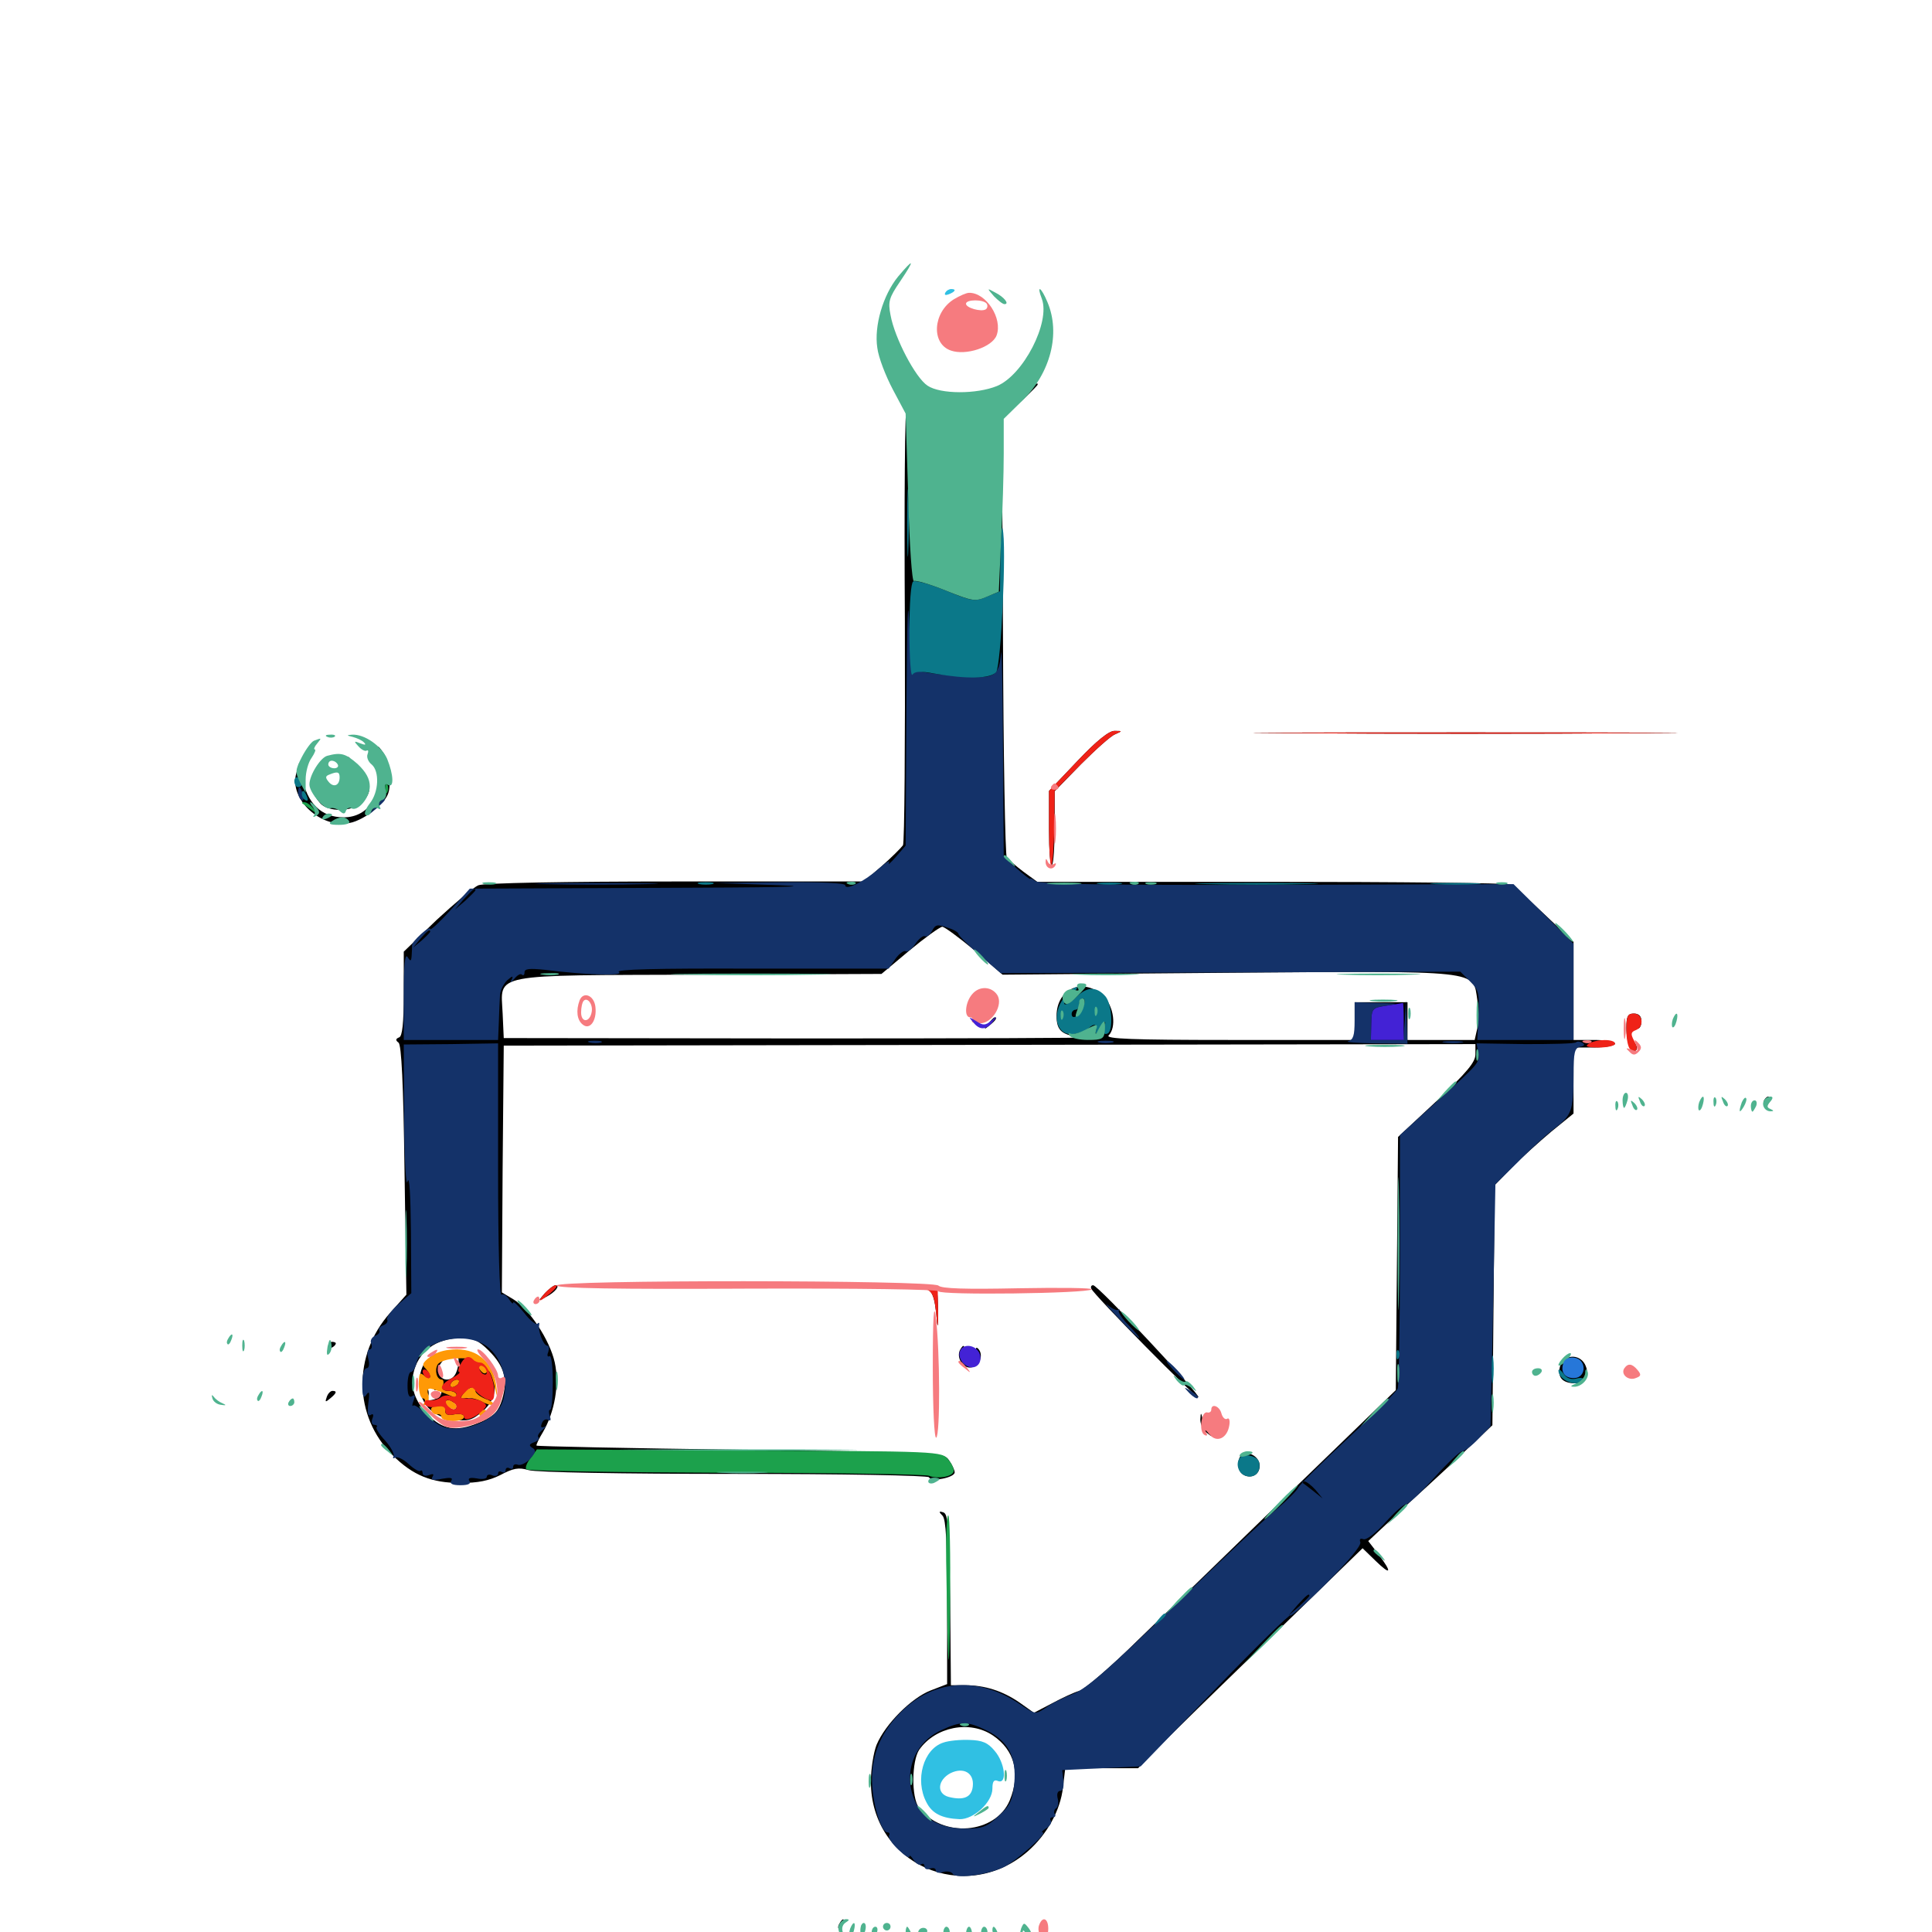 <svg xmlns="http://www.w3.org/2000/svg" viewBox="0 -1000 1000 1000">
	<path fill="#000000" d="M543.359 -825.977C543.359 -822.852 543.75 -821.68 544.336 -823.633C544.727 -825.391 544.727 -828.125 544.336 -829.492C543.75 -830.664 543.359 -829.297 543.359 -825.977ZM529.102 -794.336L522.461 -786.914L529.883 -793.555C533.789 -797.266 537.109 -800.586 537.109 -800.977C537.109 -802.539 535.547 -800.977 529.102 -794.336ZM468.359 -678.125C468.555 -616.016 468.164 -563.867 467.383 -562.5C466.406 -561.133 461.523 -556.25 456.445 -551.758L447.07 -543.75H349.609C292.578 -543.75 250.391 -542.969 247.656 -541.797C245.117 -540.82 235.547 -532.617 225.977 -523.828L208.984 -507.422V-485.742C208.984 -470.117 208.203 -463.672 206.641 -463.086C204.688 -462.305 204.688 -461.523 206.25 -460.352C207.812 -459.375 208.789 -438.867 209.375 -394.336L210.352 -329.883L201.953 -320.508C182.422 -298.633 183.008 -266.992 203.125 -246.875C213.672 -236.328 223.438 -232.422 238.281 -232.422C247.461 -232.422 253.125 -233.594 258.984 -236.523C265.625 -240.039 268.359 -240.625 273.633 -239.062C277.539 -237.891 322.07 -237.109 380.273 -237.109C435.547 -237.109 480.469 -236.328 480.859 -235.352C481.836 -232.812 494.141 -235.156 494.141 -237.891C494.141 -239.062 492.773 -241.992 491.211 -244.141C488.477 -248.242 486.719 -248.242 383.398 -249.609C325.586 -250.391 278.125 -251.367 277.734 -251.758C277.344 -251.953 278.906 -255.273 281.055 -258.789C287.109 -269.141 289.648 -283.594 287.109 -294.922C284.57 -306.445 273.828 -322.656 265.625 -327.539L259.766 -331.055L260.156 -394.922L260.742 -458.789L512.305 -459.18L763.672 -459.57V-454.297C763.672 -450.195 759.375 -445.117 743.75 -430.273L723.633 -411.523L723.047 -345.898L722.461 -280.469L668.359 -228.125C638.672 -199.219 602.93 -164.648 588.867 -150.977C575 -137.305 561.328 -125.586 558.594 -124.805C555.859 -124.023 549.609 -121.094 544.531 -118.359L535.156 -113.477L527.734 -118.75C518.945 -124.805 509.766 -127.734 499.609 -127.734H492.188L491.797 -172.07C491.211 -209.375 490.82 -216.406 488.281 -217.188C485.938 -217.969 485.742 -217.578 487.891 -215.43C489.648 -213.477 490.234 -201.758 490.234 -170.508V-128.32L481.641 -125C471.68 -121.094 458.203 -107.617 453.711 -96.875C452.148 -92.969 450.781 -84.375 450.781 -77.93C450.586 -35.156 499.609 -13.477 532.031 -41.797C541.992 -50.586 548.828 -62.891 550.195 -74.805L551.367 -84.766H570.117H589.062L598.633 -94.727C604.102 -100.195 630.273 -125.781 656.836 -151.562L705.273 -198.633L711.914 -192.188C720.117 -184.18 720.703 -185.938 713.477 -195.508L708.203 -202.344L729.492 -222.266C741.406 -233.008 755.859 -246.484 761.719 -252.148L772.461 -262.305L773.047 -324.414L773.633 -386.523L782.617 -395.703C787.5 -400.781 796.68 -408.984 802.93 -414.258L814.453 -423.633V-440.82V-457.812H825.195C831.055 -457.812 835.938 -458.789 835.938 -459.766C835.938 -460.938 831.055 -461.719 825.195 -461.719H814.453V-487.109V-512.5L799.609 -526.562C791.406 -534.375 783.398 -541.406 781.641 -542.188C779.688 -542.969 724.023 -543.555 657.617 -543.555H536.914L529.688 -548.828C525.781 -551.758 521.875 -555.273 521.094 -556.25C520.312 -557.422 519.336 -609.375 519.141 -671.68C518.945 -733.984 518.555 -778.906 518.164 -771.68C517.773 -764.258 516.602 -758.984 515.625 -759.57C514.648 -760.156 511.914 -759.766 509.766 -758.594C507.031 -757.031 505.859 -757.031 505.859 -758.594C505.859 -759.766 505.273 -760.352 504.492 -759.961C503.516 -759.375 499.805 -760.547 496.094 -762.695C492.383 -764.648 487.695 -766.797 485.938 -767.578C483.984 -768.164 482.422 -769.727 482.422 -770.898C482.422 -772.07 481.836 -772.461 481.25 -771.68C478.906 -769.336 470.703 -778.906 470.703 -784.18C470.703 -787.109 470.117 -790.039 469.336 -790.43C468.359 -791.016 467.969 -740.43 468.359 -678.125ZM504.492 -508.008L518.945 -495.508L634.961 -496.484C767.773 -497.461 762.305 -498.047 764.648 -482.422C765.43 -477.734 765.43 -471.094 764.648 -467.773L763.281 -461.719H745.898H728.516V-471.484V-481.25H714.844H701.172V-471.484V-461.719H636.328C585.938 -461.719 572.07 -462.305 573.828 -464.062C577.93 -468.164 576.562 -479.102 571.289 -484.18C561.133 -494.531 546.875 -488.477 546.875 -474.219C546.875 -466.406 549.609 -464.062 560.547 -463.086C565.43 -462.695 500 -462.5 415.039 -462.5L260.742 -462.695L260.156 -475.586C259.18 -496.484 252.734 -495.117 363.086 -495.508L456.25 -495.898L470.703 -508.008C478.711 -514.648 486.328 -520.117 487.695 -520.312C488.867 -520.312 496.484 -514.648 504.492 -508.008ZM252.93 -300.977C261.133 -292.773 262.891 -285.938 259.961 -275.781C258.008 -269.531 256.055 -267.383 249.414 -264.258C237.5 -258.984 230.469 -259.57 223.047 -266.211C215.43 -273.438 212.5 -280.469 213.867 -288.672C216.211 -300.391 225.586 -307.422 239.062 -307.422C244.922 -307.422 247.852 -306.055 252.93 -300.977ZM513.867 -101.758C525.195 -94.141 528.32 -82.031 522.656 -68.164C515.234 -50.586 487.695 -48.438 475.586 -64.453C471.68 -69.727 471.875 -88.477 475.781 -94.336C484.18 -106.25 501.953 -109.766 513.867 -101.758ZM511.523 -470.117C508.984 -466.992 509.18 -466.797 512.305 -469.336C515.43 -471.875 516.406 -473.438 514.844 -473.438C514.453 -473.438 512.891 -471.875 511.523 -470.117ZM224.023 -298.438C220.703 -296.484 218.555 -293.555 217.578 -289.062C215.234 -275.977 221.875 -266.797 234.766 -265.234C242.188 -264.258 244.336 -264.844 249.609 -269.336C267.383 -284.375 245.312 -309.57 224.023 -298.438ZM237.305 -294.531C236.719 -288.867 234.57 -285.938 231.25 -285.938C227.344 -285.938 225.586 -291.211 228.32 -294.531C229.492 -295.898 230.078 -297.461 229.688 -297.852C229.297 -298.242 230.859 -298.633 233.398 -298.633C236.719 -298.633 237.695 -297.656 237.305 -294.531ZM225.195 -282.617C224.414 -280.469 224.609 -279.883 226.172 -280.859C227.539 -281.641 228.516 -281.055 228.516 -279.492C228.516 -277.93 226.758 -276.172 224.414 -275.586C221.289 -274.805 220.703 -275.195 221.68 -277.539C222.266 -279.297 221.68 -281.445 220.312 -282.422C218.359 -283.594 218.359 -284.375 220.703 -285.742C224.414 -288.281 226.758 -286.523 225.195 -282.617ZM245.312 -276.562C241.016 -275.586 239.453 -277.148 241.211 -280.078C242.188 -281.641 243.359 -281.445 245.508 -279.688C248.438 -277.344 248.242 -277.148 245.312 -276.562ZM236.328 -272.266C236.328 -271.289 235.547 -270.312 234.57 -270.312C233.398 -270.312 232.031 -271.289 231.445 -272.266C230.859 -273.438 231.641 -274.219 233.203 -274.219C234.961 -274.219 236.328 -273.438 236.328 -272.266ZM557.812 -606.25L542.969 -590.625V-570.703C542.969 -559.766 543.555 -551.562 544.531 -552.344C545.312 -553.125 545.898 -562.109 545.898 -572.266V-590.43L559.57 -604.492C567.188 -612.109 575 -619.141 577.148 -619.922C581.055 -621.68 581.055 -621.68 576.953 -621.68C574.219 -621.875 567.578 -616.602 557.812 -606.25ZM669.336 -620.508C620.703 -620.703 661.133 -620.898 758.789 -620.898C856.641 -620.898 896.289 -620.703 847.07 -620.508C797.852 -620.117 717.773 -620.117 669.336 -620.508ZM196.289 -606.836C199.023 -589.648 191.211 -576.953 177.93 -576.953C166.211 -576.953 158.789 -584.18 156.25 -598.438L154.883 -605.273L153.32 -599.609C149.609 -586.328 166.016 -571.094 180.859 -574.023C184.766 -574.609 191.016 -578.125 194.727 -581.641C200.977 -587.305 201.758 -589.062 201.758 -597.07C201.562 -602.148 200.195 -608.008 198.242 -610.547C195.117 -615.039 194.922 -614.844 196.289 -606.836ZM165.43 -604.688C163.477 -602.734 162.109 -599.805 162.109 -598.242C162.109 -596.484 163.086 -596.875 164.453 -599.414C165.625 -601.562 167.969 -604.492 169.531 -605.859C171.289 -607.031 171.68 -608.203 170.508 -608.203C169.531 -608.203 167.188 -606.641 165.43 -604.688ZM176.758 -606.25C176.172 -605.273 176.367 -604.297 177.539 -604.297C178.516 -604.297 180.078 -605.273 180.664 -606.25C181.25 -607.422 181.055 -608.203 179.883 -608.203C178.906 -608.203 177.344 -607.422 176.758 -606.25ZM184.57 -602.93C185.352 -601.367 184.375 -600.391 182.031 -600.391C178.32 -600.391 172.852 -591.797 174.805 -588.672C176.172 -586.328 170.898 -584.961 167.773 -586.914C165.625 -588.281 165.82 -588.672 168.75 -588.672C171.68 -588.672 171.875 -589.062 169.922 -591.602C167.773 -594.141 166.992 -594.141 165.82 -592.188C164.453 -590.234 164.062 -590.234 164.062 -592.188C164.062 -593.359 163.281 -594.531 162.109 -594.531C159.766 -594.531 161.719 -588.867 165.625 -584.375C169.727 -579.492 182.422 -579.688 187.5 -584.766C192.578 -589.844 192.383 -594.922 187.305 -600.586C185.156 -603.125 183.789 -604.102 184.57 -602.93ZM184.375 -592.969C184.766 -592.188 184.57 -590.234 183.398 -588.672C182.031 -586.328 181.641 -586.523 181.641 -589.648C181.641 -592.969 181.25 -592.969 179.688 -590.625C178.711 -589.062 177.734 -588.672 177.734 -589.844C177.734 -593.945 182.422 -596.094 184.375 -592.969ZM841.797 -468.164C841.797 -460.156 844.531 -454.102 846.875 -456.445C847.656 -457.227 847.266 -458.984 846.094 -460.156C843.164 -463.086 843.164 -470.898 846.094 -472.656C847.656 -473.633 847.852 -473.047 847.07 -470.898C846.484 -468.945 846.68 -467.578 847.656 -467.578C848.828 -467.578 849.609 -469.336 849.609 -471.484C849.609 -474.023 848.242 -475.391 845.703 -475.391C842.578 -475.391 841.797 -474.023 841.797 -468.164ZM913.086 -430.469C912.5 -429.492 912.891 -428.516 913.867 -428.516C915.039 -428.516 916.016 -429.492 916.016 -430.469C916.016 -431.641 915.625 -432.422 915.234 -432.422C914.648 -432.422 913.672 -431.641 913.086 -430.469ZM282.031 -330.664C278.32 -326.367 278.32 -326.367 282.617 -328.711C287.305 -331.055 290.234 -334.766 287.5 -334.766C286.523 -334.766 284.18 -332.812 282.031 -330.664ZM477.93 -333.398C482.617 -332.422 483.789 -329.492 484.961 -316.211C485.352 -311.914 485.742 -314.062 485.547 -321.094C485.352 -333.789 485.352 -333.789 479.492 -334.18C475.586 -334.375 475 -334.18 477.93 -333.398ZM564.844 -333.008C566.016 -329.883 619.336 -275.781 620.312 -276.758C621.484 -277.93 568.359 -334.766 565.82 -334.766C564.844 -334.766 564.453 -333.984 564.844 -333.008ZM169.922 -303.32C169.922 -304.492 170.898 -305.469 171.875 -305.469C173.047 -305.469 173.828 -305.078 173.828 -304.688C173.828 -304.102 173.047 -303.125 171.875 -302.539C170.898 -301.953 169.922 -302.344 169.922 -303.32ZM497.07 -301.562C494.727 -297.656 498.242 -291.602 502.539 -292.188C507.031 -292.773 509.375 -298.828 506.25 -301.953C505.078 -303.125 504.688 -301.953 505.469 -298.633C506.25 -294.336 505.664 -293.555 502.734 -294.141C500.391 -294.531 499.023 -296.484 499.219 -299.219C499.414 -303.906 498.828 -304.492 497.07 -301.562ZM807.422 -292.578C806.055 -286.914 808.789 -283.984 815.625 -283.984C820.703 -283.984 823.047 -288.672 820.312 -293.945C817.188 -299.609 808.984 -298.828 807.422 -292.578ZM169.141 -276.953C168.164 -274.219 168.359 -274.023 170.898 -276.172C174.219 -278.906 174.609 -280.078 172.07 -280.078C171.094 -280.078 169.727 -278.711 169.141 -276.953ZM621.289 -265.234C621.289 -262.891 622.656 -259.766 624.609 -258.398C627.539 -256.055 627.734 -256.055 625.781 -258.594C624.414 -260.156 623.047 -263.281 622.461 -265.43C621.68 -269.141 621.484 -269.141 621.289 -265.234ZM642.773 -247.07C641.406 -246.094 640.625 -243.359 641.016 -240.82C641.797 -234.375 651.172 -233.984 651.953 -240.43C652.734 -245.312 646.68 -249.414 642.773 -247.07ZM434.57 -4.492C433.789 -3.32 433.594 -2.148 434.18 -1.562C434.57 -0.977 435.547 -1.953 436.133 -3.711C437.5 -7.031 436.328 -7.617 434.57 -4.492ZM445.703 -0.781C445.703 1.953 446.094 2.93 446.68 1.562C447.07 0.391 447.07 -1.953 446.68 -3.32C446.094 -4.492 445.703 -3.516 445.703 -0.781Z"/>
	<path fill="#ff9906" d="M222.656 -297.656C218.75 -294.727 218.164 -293.555 220.312 -291.602C223.633 -288.086 223.242 -284.961 219.727 -287.891C217.188 -290.039 216.797 -289.258 216.797 -283.203C216.797 -279.297 217.773 -276.172 218.945 -276.172C219.922 -276.172 220.312 -275.195 219.531 -273.828C218.75 -272.461 218.945 -272.266 220.508 -273.047C221.68 -273.828 222.266 -276.172 221.68 -278.125C220.898 -280.469 221.484 -281.445 223.047 -281.25C225.586 -280.664 232.227 -278.125 234.961 -276.758C235.742 -276.367 236.328 -276.953 236.328 -277.93C236.328 -279.102 234.57 -280.078 232.227 -280.078C229.297 -280.078 228.516 -281.055 229.297 -283.008C229.883 -284.57 229.492 -285.938 228.711 -285.938C225.977 -285.938 224.805 -290.82 226.562 -293.75C227.539 -295.312 231.836 -296.68 236.328 -296.875C242.969 -297.266 244.922 -296.484 247.461 -292.383C249.609 -289.062 250.977 -288.281 252.148 -290.039C252.93 -291.602 254.297 -289.062 255.664 -283.789C257.617 -275.195 257.812 -275.195 256.836 -282.812C255.469 -294.336 247.656 -301.562 236.523 -301.562C230.664 -301.562 225.781 -300.195 222.656 -297.656ZM233.398 -283.984C232.812 -283.008 233.008 -282.031 234.18 -282.031C235.156 -282.031 236.719 -283.008 237.305 -283.984C237.891 -285.156 237.695 -285.938 236.523 -285.938C235.547 -285.938 233.984 -285.156 233.398 -283.984ZM240.039 -278.906C237.891 -276.172 238.086 -275.781 241.211 -276.367C243.359 -276.758 247.266 -275.781 249.609 -274.414C252.148 -273.047 254.688 -272.461 255.273 -273.047C255.859 -273.633 254.102 -275 251.172 -275.977C248.438 -277.148 246.094 -278.906 246.094 -280.078C246.094 -283.008 242.969 -282.422 240.039 -278.906ZM230.469 -274.219C230.469 -273.047 228.711 -272.266 226.367 -272.266C224.023 -272.266 222.656 -271.289 223.242 -269.922C223.633 -268.555 225.195 -267.578 226.367 -267.969C227.539 -268.164 228.516 -267.578 228.516 -266.406C228.516 -265.43 231.25 -264.453 234.375 -264.453C237.695 -264.453 240.234 -265.43 240.234 -266.602C240.234 -267.969 238.281 -268.359 235.352 -267.969C232.031 -267.188 230.469 -267.773 230.469 -269.531C230.469 -271.094 231.641 -271.68 233.398 -271.094C234.961 -270.312 236.328 -270.703 236.328 -271.875C236.328 -272.852 234.961 -274.219 233.398 -275C231.836 -275.586 230.469 -275.195 230.469 -274.219ZM248.047 -268.164C248.047 -269.336 249.023 -270.312 250 -270.312C251.172 -270.312 251.953 -269.922 251.953 -269.531C251.953 -268.945 251.172 -267.969 250 -267.383C249.023 -266.797 248.047 -267.188 248.047 -268.164Z"/>
	<path fill="#ef2218" d="M557.812 -606.25L542.969 -590.625V-570.703C542.969 -559.766 543.555 -551.562 544.141 -552.148C544.922 -552.93 545.508 -561.719 545.703 -572.07L545.898 -590.625L559.57 -604.492C567.188 -612.109 575 -619.141 577.148 -619.922C581.055 -621.68 581.055 -621.68 576.953 -621.68C574.219 -621.875 567.578 -616.602 557.812 -606.25ZM669.336 -620.508C620.703 -620.703 661.133 -620.898 758.789 -620.898C856.641 -620.898 896.289 -620.703 847.07 -620.508C797.852 -620.117 717.773 -620.117 669.336 -620.508ZM841.797 -466.797C841.797 -461.914 842.773 -457.422 843.945 -456.836C847.266 -454.688 848.242 -457.031 845.703 -461.523C843.945 -464.844 844.141 -465.82 846.68 -466.797C851.172 -468.555 850.391 -475.391 845.703 -475.391C842.383 -475.391 841.797 -474.023 841.797 -466.797ZM822.266 -459.766C820.117 -458.398 821.484 -457.812 827.734 -457.812C832.227 -457.812 835.938 -458.789 835.938 -459.766C835.938 -462.305 826.172 -462.305 822.266 -459.766ZM282.227 -330.859C280.273 -328.711 279.102 -326.953 279.688 -326.953C280.273 -326.953 282.617 -328.711 285.156 -330.859C287.695 -333.008 288.867 -334.766 287.695 -334.766C286.719 -334.766 284.18 -333.008 282.227 -330.859ZM475.977 -333.398C482.812 -332.422 483.594 -330.859 484.961 -316.211C485.352 -311.914 485.742 -314.062 485.547 -321.094L485.352 -333.789L477.539 -333.984C471.289 -334.18 470.898 -334.18 475.977 -333.398ZM238.281 -293.75C237.109 -291.602 236.914 -289.844 237.695 -289.844C238.477 -289.648 236.914 -288.281 233.984 -286.719C227.539 -283.398 226.953 -280.078 232.422 -280.078C234.57 -280.078 236.328 -279.297 236.328 -278.125C236.328 -277.148 234.961 -276.758 233.398 -277.344C231.836 -278.125 229.297 -277.734 227.93 -276.562C226.758 -275.586 224.023 -275 222.266 -275.195C220.312 -275.586 219.336 -274.805 219.922 -273.242C220.508 -271.875 222.852 -271.289 225.781 -271.875C229.102 -272.461 230.469 -271.875 230.469 -269.922C230.469 -267.773 231.836 -267.188 235.352 -267.969C238.086 -268.359 240.234 -267.969 240.234 -266.602C240.234 -264.062 245.898 -266.016 249.805 -269.922C252.148 -272.266 252.148 -272.852 249.805 -274.414C248.242 -275.391 244.922 -276.172 242.188 -276.172C237.695 -276.172 237.695 -276.367 240.82 -279.492C243.75 -282.422 244.336 -282.617 246.484 -279.688C247.852 -278.125 250.586 -276.172 252.539 -275.586C255.078 -274.609 255.859 -275.391 255.859 -279.688C255.859 -286.133 251.758 -294.727 248.633 -294.727C247.461 -294.727 245.703 -295.312 244.922 -296.289C242.578 -298.633 240.43 -297.852 238.281 -293.75ZM251.953 -289.648C251.953 -288.477 251.172 -288.281 250 -288.867C249.023 -289.453 248.047 -291.016 248.047 -291.992C248.047 -293.164 249.023 -293.359 250 -292.773C251.172 -292.188 251.953 -290.625 251.953 -289.648ZM237.305 -283.984C236.719 -283.008 235.156 -282.031 234.18 -282.031C233.008 -282.031 232.812 -283.008 233.398 -283.984C233.984 -285.156 235.547 -285.938 236.523 -285.938C237.695 -285.938 237.891 -285.156 237.305 -283.984ZM236.328 -271.875C236.328 -269.336 231.836 -270.898 230.859 -273.828C230.469 -275.195 231.25 -275.781 233.203 -275C234.961 -274.414 236.328 -272.852 236.328 -271.875ZM218.75 -290.039C218.75 -289.062 219.727 -287.5 220.703 -286.914C221.875 -286.328 222.656 -286.523 222.656 -287.695C222.656 -288.672 221.875 -290.234 220.703 -290.82C219.727 -291.406 218.75 -291.211 218.75 -290.039Z"/>
	<path fill="#1ca14c" d="M199.414 -591.406C199.414 -589.258 200 -588.672 200.586 -590.234C201.172 -591.602 200.977 -593.359 200.391 -593.945C199.805 -594.727 199.219 -593.555 199.414 -591.406ZM156.445 -584.18C156.836 -583.984 158.984 -582.422 161.133 -580.859C164.844 -578.125 164.844 -578.125 162.305 -581.445C160.938 -583.203 158.789 -584.766 157.617 -584.766C156.445 -584.766 156.055 -584.57 156.445 -584.18ZM274.609 -245.312C272.656 -242.773 271.68 -240.234 272.461 -239.453C273.242 -238.672 319.531 -237.891 375.586 -237.695C431.641 -237.695 479.102 -236.914 480.859 -236.133C485.156 -234.375 492.773 -235.547 493.555 -238.281C493.945 -239.453 492.773 -242.383 490.82 -244.531C487.305 -248.828 486.914 -248.828 382.617 -249.219L277.93 -249.805ZM489.844 -185.938C490.625 -131.445 491.406 -126.172 491.797 -171.289C491.992 -195.703 491.602 -215.625 490.82 -215.625C489.844 -215.625 489.453 -202.148 489.844 -185.938Z"/>
	<path fill="#143269" d="M469.141 -632.617L468.75 -562.305L463.672 -556.445C460.938 -553.32 459.375 -551.953 460.156 -553.516C460.938 -555.078 458.594 -553.711 454.883 -550.391C447.461 -543.75 437.5 -538.867 437.5 -541.797C437.5 -542.969 424.805 -543.555 403.906 -543.359L370.117 -542.969L403.32 -541.797C424.219 -541.016 400.586 -540.625 339.844 -540.43L243.164 -540.039L233.008 -528.711C227.344 -522.461 222.656 -518.164 222.656 -519.141C222.656 -520.117 220.508 -518.945 217.773 -516.406C215.234 -514.062 213.086 -511.523 213.281 -510.742C213.281 -510.156 213.281 -507.812 213.086 -505.664C212.891 -502.344 212.5 -502.148 210.938 -504.688C209.57 -506.641 208.984 -500.195 208.984 -484.766V-461.719H233.398H257.812L258.203 -471.094C258.398 -476.172 258.594 -482.227 258.789 -484.766C258.789 -487.109 260.547 -490.625 262.5 -492.578C265.234 -494.922 265.82 -495.117 264.844 -492.969C263.867 -491.211 264.453 -491.211 266.211 -493.359C267.773 -495.312 269.531 -496.289 270.117 -495.508C270.898 -494.922 271.484 -495.312 271.484 -496.68C271.484 -498.633 274.023 -498.828 281.836 -498.047C303.32 -495.312 323.438 -494.727 320.312 -496.875C318.359 -498.242 339.062 -498.828 388.672 -498.633H459.961L463.477 -503.711C465.43 -506.445 467.969 -508.203 468.75 -507.617C469.727 -507.031 472.07 -508.789 473.828 -511.523C475.586 -514.062 477.734 -515.82 478.711 -515.43C479.492 -514.844 481.25 -516.016 482.422 -518.164C484.18 -521.484 485.156 -521.68 490.234 -519.922C493.555 -518.945 496.094 -517.383 496.094 -516.602C496.094 -515.82 500.977 -510.938 507.031 -505.664L517.969 -496.289L636.914 -496.68L755.859 -497.07L760.938 -491.992C765.43 -487.5 765.82 -485.742 765.234 -474.414L764.648 -461.719H789.648H814.453V-486.719V-511.523L799.023 -526.953L783.398 -542.383L661.133 -541.992C571.484 -541.797 537.891 -542.383 535.938 -543.945C534.375 -545.117 533.203 -545.703 533.203 -545.117C533.203 -544.727 530.078 -547.07 526.367 -550.391L519.531 -556.641L519.141 -613.281C518.945 -644.336 518.555 -666.211 518.164 -661.914C516.797 -649.609 515.234 -648.633 497.07 -650C488.477 -650.586 479.492 -651.758 477.148 -652.344C474.023 -653.125 472.461 -652.734 472.266 -650.977C472.07 -649.414 471.289 -660.547 470.703 -675.586C469.922 -694.727 469.531 -682.031 469.141 -632.617ZM246.094 -539.258C246.094 -538.867 243.75 -536.523 240.82 -533.789L235.352 -529.102L240.039 -534.57C244.531 -539.453 246.094 -540.82 246.094 -539.258ZM222.656 -517.773C222.656 -517.383 220.703 -515.43 218.359 -513.281L213.867 -509.57L217.578 -514.062C221.094 -518.164 222.656 -519.336 222.656 -517.773ZM307.227 -497.461C308.398 -498.047 307.422 -498.438 304.688 -498.438C301.953 -498.438 300.977 -498.047 302.344 -497.461C303.516 -497.07 305.859 -497.07 307.227 -497.461ZM154.297 -589.844C154.297 -588.281 155.078 -586.523 156.055 -585.938C157.031 -585.156 157.422 -586.523 156.836 -588.672C155.664 -593.164 154.297 -593.75 154.297 -589.844ZM194.141 -582.422L190.43 -577.93L194.922 -581.641C199.023 -585.156 200.195 -586.719 198.633 -586.719C198.242 -586.719 196.289 -584.766 194.141 -582.422ZM282.812 -542.383C268.555 -542.578 280.078 -542.969 308.594 -542.969C337.109 -542.969 348.633 -542.578 334.57 -542.383C320.312 -541.992 296.875 -541.992 282.812 -542.383ZM701.172 -471.68C701.172 -464.062 700.391 -461.719 697.852 -461.133C695.898 -460.547 701.953 -460.156 711.523 -459.961L728.516 -459.766L728.125 -471.094L727.734 -482.227L727.148 -472.07L726.367 -461.719H717.969H709.57L709.766 -470.117C709.961 -478.125 710.156 -478.32 717.773 -479.492C724.609 -480.469 724.023 -480.664 713.477 -480.859L701.172 -481.25ZM305.273 -460.352C303.32 -460.938 304.492 -461.328 307.617 -461.328C310.938 -461.328 312.305 -460.938 311.133 -460.352C309.766 -459.961 307.031 -459.961 305.273 -460.352ZM568.945 -460.352C566.992 -460.938 568.555 -461.328 572.266 -461.328C575.977 -461.328 577.539 -460.938 575.781 -460.352C573.828 -459.961 570.703 -459.961 568.945 -460.352ZM747.656 -460.352C745.117 -460.742 747.07 -461.133 751.953 -461.133C756.836 -461.133 758.789 -460.742 756.445 -460.352C753.906 -459.961 750 -459.961 747.656 -460.352ZM815.82 -460.547C815.234 -459.766 803.32 -459.57 789.453 -459.57L764.258 -459.961L765.039 -455.469C765.82 -449.805 766.406 -450.391 743.75 -429.883L724.609 -412.5V-348.438C724.609 -313.086 724.023 -283.008 723.438 -281.25C722.852 -279.688 711.133 -267.969 697.656 -255.469C683.984 -242.773 672.461 -231.25 671.875 -229.883C671.289 -228.516 666.406 -223.633 660.938 -218.945C655.273 -214.453 631.445 -191.797 607.617 -168.75C573.828 -135.938 562.5 -125.977 555.469 -123.242C550.391 -121.289 543.945 -118.164 541.211 -116.016C535.938 -112.5 535.938 -112.5 527.539 -118.164C506.836 -132.031 484.375 -130.859 467.578 -115.039C456.25 -104.297 450.977 -91.992 451.367 -77.539C451.758 -65.82 456.055 -51.562 459.375 -51.562C460.352 -51.562 460.742 -50.781 460.156 -50C459.57 -49.023 461.719 -45.703 464.844 -42.773C468.164 -39.648 470.703 -37.891 470.703 -39.062C470.703 -40.039 471.68 -39.258 472.852 -37.305C474.023 -35.547 475.586 -34.375 476.758 -34.961C477.734 -35.742 478.516 -35.156 478.516 -33.984C478.516 -32.617 479.883 -32.031 481.445 -32.812C483.008 -33.398 484.375 -33.008 484.375 -31.836C484.375 -30.664 486.133 -30.273 488.086 -31.055C490.234 -31.641 492.383 -31.25 493.164 -30.078C494.727 -27.539 509.57 -29.297 518.75 -33.203C525 -35.742 542.773 -51.562 539.648 -51.562C538.867 -51.562 539.648 -52.539 541.602 -53.711C543.359 -54.883 544.531 -56.445 543.945 -57.617C543.164 -58.594 543.75 -59.375 544.922 -59.375C546.094 -59.375 546.68 -60.156 545.898 -61.133C545.312 -62.109 545.703 -63.477 546.68 -64.062C547.656 -64.648 548.047 -66.992 547.461 -69.141C546.875 -71.484 547.461 -73.047 548.828 -73.047C550.195 -73.047 550.781 -75.195 550.391 -78.516L549.805 -83.789L570.117 -84.766L590.43 -85.742L629.102 -125.781C650.391 -147.852 667.969 -165.039 667.969 -163.867C667.969 -162.891 676.367 -170.312 686.523 -180.469C697.656 -191.602 704.688 -200 704.102 -201.758C703.516 -203.32 704.102 -203.906 705.664 -203.32C707.227 -202.734 712.109 -206.445 716.992 -211.914C721.68 -217.188 726.562 -221.484 727.93 -221.484C729.102 -221.484 735.742 -227.734 742.383 -235.156C749.219 -242.773 755.664 -248.828 756.836 -248.828C758.008 -248.828 761.914 -251.758 765.234 -255.273L771.484 -261.719L772.852 -324.414L774.023 -387.109L785.547 -398.438C791.797 -404.883 800.391 -412.695 804.492 -415.82C813.477 -422.656 814.453 -425 814.453 -443.555C814.453 -455.273 815.039 -457.617 817.969 -458.203C820.117 -458.594 820.508 -459.375 819.141 -460.156C817.969 -460.938 816.406 -461.133 815.82 -460.547ZM680.859 -228.906L684.57 -224.414L679.688 -228.32C676.953 -230.469 674.414 -232.422 674.023 -232.617C673.633 -233.008 674.023 -233.203 675.195 -233.203C676.172 -233.203 678.711 -231.25 680.859 -228.906ZM677.734 -174.023C677.734 -173.633 675.391 -171.289 672.461 -168.555L666.992 -163.867L671.68 -169.336C676.172 -174.219 677.734 -175.586 677.734 -174.023ZM510.742 -104.297C521.875 -98.828 526.172 -90.43 525 -76.953C524.023 -67.969 522.852 -65.43 516.797 -59.961C510.742 -54.297 508.398 -53.516 499.609 -53.516C486.523 -53.516 477.344 -58.789 473.242 -68.555C467.383 -82.812 473.438 -98.242 487.305 -104.492C497.266 -109.18 500.781 -109.18 510.742 -104.297ZM209.18 -420.898C209.375 -399.023 210.156 -385.156 210.938 -388.477C211.914 -391.992 212.5 -381.445 212.695 -362.5L212.891 -330.664L206.055 -324.805C202.344 -321.484 199.805 -317.969 200.391 -316.992C200.977 -316.016 200 -314.648 198.438 -314.062C196.68 -313.477 195.703 -312.109 196.289 -311.328C196.875 -310.547 195.898 -309.18 194.141 -308.594C192.383 -307.812 191.406 -306.055 192.188 -304.492C192.773 -302.93 192.383 -301.562 191.211 -301.562C190.234 -301.562 189.844 -299.414 190.625 -296.68C191.406 -293.75 191.016 -291.797 189.648 -291.797C188.477 -291.797 187.5 -288.281 187.5 -283.594C187.5 -277.148 188.086 -275.781 189.648 -278.125C191.211 -280.273 191.406 -279.297 190.625 -273.633C190.039 -268.555 190.43 -266.797 191.797 -267.578C193.164 -268.555 193.555 -267.773 192.773 -265.82C191.992 -263.867 192.578 -262.5 193.75 -262.5C194.922 -262.5 195.508 -261.914 194.922 -261.328C194.336 -260.742 196.289 -257.617 199.414 -254.297C202.344 -250.977 204.297 -247.266 203.711 -246.289C203.125 -245.117 203.516 -244.922 204.492 -245.508C205.664 -246.289 208.789 -244.727 211.523 -242.188C214.258 -239.648 216.992 -238.086 217.578 -238.672C218.164 -239.258 218.75 -238.672 218.75 -237.5C218.75 -236.328 220.117 -235.742 222.07 -236.523C224.219 -237.305 224.805 -237.109 223.828 -235.547C222.852 -233.984 224.219 -233.594 228.711 -234.57C233.203 -235.352 234.57 -235.156 233.594 -233.594C232.617 -232.031 234.18 -231.25 238.281 -231.25C242.383 -231.25 243.945 -232.031 242.969 -233.398C241.992 -234.961 243.164 -235.352 246.875 -234.766C249.609 -234.18 251.953 -234.57 251.953 -235.547C251.953 -236.719 253.32 -237.109 254.883 -236.328C256.445 -235.742 257.812 -236.133 257.812 -237.305C257.812 -238.477 258.789 -238.672 259.766 -238.086C260.938 -237.5 261.719 -237.891 261.719 -239.062C261.719 -240.234 262.695 -240.625 263.672 -240.039C264.844 -239.453 265.625 -239.648 265.625 -240.82C265.625 -241.992 266.797 -242.383 268.164 -241.797C269.531 -241.406 272.461 -242.773 274.414 -244.922C277.344 -248.242 277.539 -249.414 275.586 -250.586C273.633 -251.758 273.828 -252.539 276.562 -253.516C278.32 -254.102 279.297 -255.273 278.711 -256.055C277.93 -256.641 278.906 -258.398 280.859 -259.961C282.617 -261.523 283.008 -262.305 281.836 -261.523C280.078 -260.742 279.688 -261.328 280.469 -263.281C281.055 -265.039 282.617 -265.82 283.789 -265.039C284.961 -264.258 285.352 -265.039 284.57 -266.992C283.984 -268.945 283.984 -270.312 284.766 -270.312C285.547 -270.312 286.133 -276.758 286.133 -284.766C286.133 -293.164 285.352 -298.828 284.375 -298.047C283.398 -297.461 283.008 -298.438 283.789 -300.195C284.375 -302.148 284.18 -303.516 283.203 -303.516C281.25 -303.516 278.32 -311.328 279.102 -314.258C279.297 -315.43 278.906 -315.625 278.125 -314.844C277.539 -314.062 274.219 -316.602 271.289 -320.508C268.164 -324.414 265.625 -326.758 265.625 -325.781C265.625 -324.805 264.648 -325.586 263.477 -327.539C262.305 -329.297 260.742 -330.469 259.57 -329.883C258.594 -329.102 257.812 -353.906 257.812 -394.336V-459.961L233.398 -459.57L208.984 -459.375ZM249.805 -304.492C259.766 -299.414 264.648 -283.008 259.18 -272.266C256.055 -266.016 245.117 -260.547 235.742 -260.547C229.688 -260.547 226.758 -261.914 221.484 -267.188C217.969 -270.703 214.453 -273.242 213.867 -272.461C213.281 -271.875 213.281 -273.047 214.062 -275C215.039 -277.734 214.844 -278.32 213.281 -277.344C211.719 -276.367 210.938 -278.125 210.938 -282.812C210.938 -286.719 211.719 -289.844 212.695 -289.844C213.672 -289.844 215.039 -291.992 215.625 -294.727C218.359 -305.273 237.695 -310.938 249.805 -304.492ZM579.102 -317.578C584.375 -311.914 589.062 -307.422 589.648 -307.422C590.234 -307.422 587.695 -310.352 584.375 -313.867C580.859 -317.383 578.516 -320.898 579.102 -321.68C579.688 -322.461 579.492 -322.656 578.711 -322.07C578.125 -321.484 575.586 -322.656 573.438 -324.414C571.094 -326.367 573.633 -323.242 579.102 -317.578ZM607.422 -290.82C609.961 -288.086 612.5 -285.938 612.891 -285.938C613.477 -285.938 611.914 -288.086 609.375 -290.82C606.836 -293.555 604.297 -295.703 603.906 -295.703C603.32 -295.703 604.883 -293.555 607.422 -290.82ZM615.625 -278.906C617.578 -276.953 619.531 -275.781 619.922 -276.367C620.508 -276.953 618.945 -278.516 616.602 -279.883C612.5 -282.422 612.5 -282.227 615.625 -278.906Z"/>
	<path fill="#f67b7f" d="M493.75 -845.117C482.812 -838.281 481.836 -822.07 492.188 -818.555C500 -815.82 513.477 -820.312 515.82 -826.367C519.141 -835.156 510.352 -848.633 501.562 -848.438C500.195 -848.438 496.68 -846.875 493.75 -845.117ZM510.742 -842.773C511.328 -841.797 511.133 -840.43 510.156 -839.844C507.812 -838.477 500 -840.625 500 -842.773C500 -845.117 509.18 -845.117 510.742 -842.773ZM544.141 -592.969C543.555 -591.992 544.336 -591.211 545.898 -591.211C547.461 -591.211 548.242 -591.992 547.656 -592.969C547.07 -593.75 546.289 -594.531 545.898 -594.531C545.508 -594.531 544.727 -593.75 544.141 -592.969ZM545.508 -571.094C545.508 -564.062 545.898 -561.328 546.289 -564.844C546.68 -568.164 546.68 -574.023 546.289 -577.539C545.898 -580.859 545.508 -578.125 545.508 -571.094ZM541.211 -554.102C541.211 -555.859 541.602 -555.664 542.383 -553.906C542.773 -552.734 544.336 -552.148 545.312 -552.734C546.68 -553.516 546.875 -553.125 546.094 -551.758C544.336 -549.219 541.016 -550.781 541.211 -554.102ZM503.32 -485.547C499.609 -481.445 498.828 -473.438 502.148 -473.438C503.125 -473.438 503.711 -472.656 503.125 -471.68C502.539 -470.898 504.492 -470.117 507.422 -470.312C513.672 -470.508 519.336 -479.883 516.211 -484.961C513.281 -489.453 507.031 -489.844 503.32 -485.547ZM300 -482.227C298.047 -476.953 298.633 -472.07 301.562 -469.727C305.273 -466.602 308.984 -471.68 308.203 -478.711C307.617 -484.766 301.953 -487.109 300 -482.227ZM306.25 -476.172C305.273 -470.703 300.781 -470.508 300.781 -475.977C300.781 -478.516 301.367 -481.25 302.148 -482.031C304.102 -483.984 307.031 -480.078 306.25 -476.172ZM840.43 -467.578C840.43 -462.695 840.82 -460.742 841.211 -463.281C841.602 -465.625 841.602 -469.531 841.211 -472.07C840.82 -474.414 840.43 -472.461 840.43 -467.578ZM819.922 -460.352C818.359 -460.938 818.945 -461.523 821.094 -461.523C823.242 -461.719 824.414 -461.133 823.633 -460.547C823.047 -459.961 821.289 -459.766 819.922 -460.352ZM846.875 -458.984C848.047 -455.859 847.656 -455.469 844.531 -456.641C841.602 -457.812 841.211 -457.617 843.359 -455.664C845.117 -453.711 846.289 -453.711 848.047 -455.469C849.805 -457.227 849.805 -458.398 847.852 -460.352C845.898 -462.305 845.703 -461.914 846.875 -458.984ZM288.086 -334.57C289.062 -333.203 319.336 -332.617 387.305 -333.008C444.922 -333.203 485.352 -332.617 485.742 -331.641C486.523 -329.492 562.695 -330.469 565.039 -332.617C565.82 -333.398 548.828 -333.594 527.148 -333.203C499.609 -332.617 487.305 -333.008 485.742 -334.57C482.812 -337.5 286.328 -337.695 288.086 -334.57ZM276.367 -326.953C275.781 -325.977 276.172 -325 277.148 -325C278.32 -325 279.297 -325.977 279.297 -326.953C279.297 -328.125 278.906 -328.906 278.516 -328.906C277.93 -328.906 276.953 -328.125 276.367 -326.953ZM482.812 -292.383C482.812 -271.094 483.594 -255.273 484.57 -255.859C486.719 -257.031 486.523 -301.562 484.375 -318.164C483.398 -326.367 482.812 -318.75 482.812 -292.383ZM232.031 -302.148C229.492 -302.539 231.445 -302.93 236.328 -302.93C241.211 -302.93 243.164 -302.539 240.82 -302.148C238.281 -301.758 234.375 -301.758 232.031 -302.148ZM222.656 -299.609C220.898 -298.438 220.703 -297.656 222.07 -297.656C223.242 -297.656 225 -298.633 225.586 -299.609C227.148 -301.953 226.367 -301.953 222.656 -299.609ZM250.781 -296.094C253.516 -292.969 256.445 -287.305 257.031 -283.594C258.008 -277.734 257.227 -275.781 252.148 -270.508C247.266 -265.43 244.727 -264.453 237.305 -264.453C229.883 -264.453 227.148 -265.43 222.461 -270.117C219.336 -273.242 216.797 -275.195 216.797 -274.219C216.797 -273.438 219.922 -269.922 224.023 -266.406C230.273 -260.938 232.031 -260.352 238.867 -261.328C251.367 -263.477 257.422 -267.578 259.57 -275.781C262.305 -284.961 262.305 -288.477 259.766 -286.914C258.789 -286.328 257.812 -286.719 257.812 -287.891C257.812 -291.211 250 -301.562 247.461 -301.562C246.289 -301.562 247.852 -299.023 250.781 -296.094ZM235.547 -295.117C236.133 -293.164 237.305 -292.188 237.891 -292.773C238.477 -293.359 237.891 -294.922 236.523 -296.289C234.57 -298.047 234.375 -297.852 235.547 -295.117ZM496.094 -294.922C496.094 -294.531 497.656 -292.969 499.609 -291.602C502.539 -289.062 502.734 -289.258 500.195 -292.383C497.656 -295.508 496.094 -296.484 496.094 -294.922ZM226.562 -291.016C226.562 -289.453 227.344 -287.695 228.32 -287.109C229.297 -286.328 229.688 -287.695 229.102 -289.844C227.93 -294.336 226.562 -294.922 226.562 -291.016ZM840.625 -291.602C838.867 -288.477 842.969 -285.156 846.68 -286.719C849.414 -287.695 849.609 -288.477 847.656 -290.82C844.727 -294.336 842.578 -294.531 840.625 -291.602ZM215.234 -283.008C215.234 -279.883 215.625 -278.711 216.211 -280.664C216.602 -282.422 216.602 -285.156 216.211 -286.523C215.625 -287.695 215.234 -286.328 215.234 -283.008ZM223.047 -277.93C223.438 -276.758 224.609 -275.977 225.586 -275.977C226.562 -275.977 227.734 -276.758 228.125 -277.93C228.516 -279.102 227.344 -280.078 225.586 -280.078C223.828 -280.078 222.656 -279.102 223.047 -277.93ZM626.953 -270.312C626.953 -269.336 625.977 -268.555 624.805 -268.945C621.68 -269.531 620.508 -259.18 623.242 -257.422C624.805 -256.445 625.195 -257.031 624.219 -258.789C623.438 -260.352 624.219 -259.766 625.977 -257.617C629.688 -252.93 635.352 -255.469 636.328 -262.5C636.719 -264.844 636.133 -266.406 635.156 -265.625C634.18 -265.039 632.812 -266.211 632.227 -268.359C631.25 -272.266 626.953 -273.828 626.953 -270.312ZM537.891 -3.711C536.719 -0.781 538.281 3.125 540.82 3.125C541.797 3.125 542.578 0.977 542.578 -1.758C542.578 -7.031 539.648 -8.398 537.891 -3.711Z"/>
	<path fill="#0b7889" d="M469.531 -729.297C469.531 -713.672 469.922 -707.422 470.117 -715.234C470.508 -722.852 470.508 -735.742 470.117 -743.555C469.922 -751.172 469.531 -744.922 469.531 -729.297ZM517.773 -712.109L517.578 -693.945L510.938 -691.211C504.688 -688.477 503.32 -688.672 489.453 -694.336C481.25 -697.656 473.828 -699.805 472.656 -699.023C471.484 -698.242 470.703 -687.695 470.703 -673.047C470.703 -659.375 471.484 -649.414 472.266 -650.781C473.438 -652.539 476.367 -652.734 483.594 -651.367C500.391 -648.438 512.695 -648.633 515.625 -652.148C518.164 -655.273 521.094 -718.164 518.945 -726.367C518.555 -728.516 517.969 -722.07 517.773 -712.109ZM152.344 -595.703C152.344 -593.945 153.32 -592.578 154.297 -592.578C155.469 -592.578 156.25 -593.359 156.25 -594.336C156.25 -595.508 155.469 -596.875 154.297 -597.461C153.32 -598.047 152.344 -597.266 152.344 -595.703ZM156.25 -588.867C156.25 -587.695 157.031 -586.328 158.203 -585.742C159.375 -585.156 159.57 -585.938 158.984 -587.5C157.617 -591.016 156.25 -591.602 156.25 -588.867ZM361.914 -542.383C359.961 -542.969 361.523 -543.359 365.234 -543.359C368.945 -543.359 370.508 -542.969 368.75 -542.383C366.797 -541.992 363.672 -541.992 361.914 -542.383ZM568.945 -542.383C565.82 -542.773 568.359 -543.164 574.219 -543.164C580.078 -543.164 582.617 -542.773 579.688 -542.383C576.562 -541.992 571.875 -541.992 568.945 -542.383ZM624.609 -542.383C610.352 -542.578 621.875 -542.969 650.391 -542.969C678.906 -542.969 690.43 -542.578 676.367 -542.383C662.109 -541.992 638.672 -541.992 624.609 -542.383ZM742.773 -542.383C736.523 -542.773 741.211 -542.969 752.93 -542.969C764.844 -542.969 769.922 -542.773 764.258 -542.383C758.594 -541.992 749.023 -541.992 742.773 -542.383ZM550.977 -483.984C543.75 -474.805 546.875 -463.281 556.055 -464.844C559.18 -465.43 562.305 -466.602 563.477 -467.773C566.406 -470.703 568.359 -469.727 567.188 -466.211C566.602 -464.258 567.578 -464.844 569.336 -467.578C572.266 -472.07 572.461 -472.07 571.68 -468.164C571.094 -465.234 571.484 -464.258 573.242 -465.039C576.367 -466.211 575.586 -480.078 572.266 -484.18C567.773 -489.453 562.695 -489.453 557.422 -484.18C554.688 -481.445 551.758 -479.688 550.977 -480.273C550.391 -481.055 551.953 -483.203 554.492 -485.352C557.031 -487.305 558.203 -489.062 557.031 -489.062C555.859 -489.062 553.125 -486.719 550.977 -483.984ZM560.742 -478.906C559.18 -474.414 554.688 -471.68 554.688 -475.195C554.688 -476.367 555.664 -477.344 556.641 -477.344C557.812 -477.344 558.594 -478.711 558.594 -480.273C558.594 -481.836 559.375 -483.203 560.547 -483.203C561.523 -483.203 561.719 -481.445 560.742 -478.906ZM567.773 -475C568.359 -476.367 568.164 -478.125 567.578 -478.711C566.992 -479.492 566.406 -478.32 566.602 -476.172C566.602 -474.023 567.188 -473.438 567.773 -475ZM550.195 -473.047C550.781 -474.414 550.586 -476.172 550 -476.758C549.414 -477.539 548.828 -476.367 549.023 -474.219C549.023 -472.07 549.609 -471.484 550.195 -473.047ZM722.852 -298.438C722.852 -296.289 723.438 -295.703 724.023 -297.266C724.609 -298.633 724.414 -300.391 723.828 -300.977C723.242 -301.758 722.656 -300.586 722.852 -298.438ZM772.07 -290.82C772.07 -284.375 772.461 -282.031 772.852 -285.547C773.242 -289.062 773.242 -294.336 772.852 -297.266C772.461 -300.195 772.07 -297.266 772.07 -290.82ZM806.641 -290.625C806.641 -285.547 816.602 -281.641 819.141 -285.742C819.922 -286.719 818.359 -287.109 816.211 -286.523C813.281 -285.742 810.938 -286.523 809.375 -288.867C807.812 -291.016 806.641 -291.602 806.641 -290.625ZM641.992 -245.703C639.258 -242.773 640.82 -237.305 644.727 -236.133C649.219 -234.57 652.734 -237.891 651.758 -242.969C651.367 -246.094 644.336 -248.047 641.992 -245.703ZM599.414 -161.523C596.875 -158.398 597.07 -158.203 600.195 -160.742C603.32 -163.281 604.297 -164.844 602.734 -164.844C602.344 -164.844 600.781 -163.281 599.414 -161.523Z"/>
	<path fill="#4fb38f" d="M464.844 -856.836C457.031 -847.266 452.344 -831.25 454.102 -819.922C454.688 -815.039 458.398 -805.469 462.109 -798.438L468.75 -785.938L470.117 -741.992C470.703 -717.969 472.07 -698.633 473.047 -699.219C473.828 -699.805 481.25 -697.656 489.453 -694.336C503.125 -688.867 504.688 -688.477 510.547 -691.016L516.992 -693.75L518.164 -720.508C518.945 -735.352 519.531 -755.469 519.531 -765.234V-783.203L529.297 -792.773C543.75 -807.031 549.023 -827.344 542.188 -843.555C538.867 -851.562 536.328 -852.93 539.258 -845.312C543.75 -833.203 529.688 -805.859 516.016 -800.195C505.469 -795.898 486.719 -795.898 480.078 -800.391C473.828 -804.492 463.086 -825 460.938 -836.914C459.57 -843.945 460.156 -845.898 466.016 -854.492C473.633 -865.82 473.242 -866.797 464.844 -856.836ZM514.453 -846.68C516.602 -844.531 518.945 -842.578 519.922 -842.578C522.656 -842.578 519.727 -846.289 515.039 -848.633C510.742 -850.977 510.742 -850.977 514.453 -846.68ZM169.531 -618.555C167.969 -619.141 168.555 -619.727 170.703 -619.727C172.852 -619.922 174.023 -619.336 173.242 -618.75C172.656 -618.164 170.898 -617.969 169.531 -618.555ZM182.617 -618.555C184.766 -617.969 187.5 -616.797 188.477 -615.625C189.648 -614.453 189.062 -614.258 186.523 -615.234C183.203 -616.602 183.008 -616.406 185.547 -613.672C187.109 -611.914 189.062 -610.938 189.844 -611.523C190.625 -611.914 190.82 -611.133 190.234 -609.57C189.648 -608.008 190.625 -605.664 192.383 -604.297C196.484 -600.781 196.094 -590.039 191.406 -584.18C189.258 -581.445 188.281 -578.711 189.258 -578.125C190.234 -577.539 191.602 -578.32 192.188 -580.078C192.773 -581.641 194.336 -582.422 195.508 -581.641C197.07 -580.859 197.266 -581.055 196.484 -582.617C195.703 -583.789 196.289 -585.352 197.852 -585.938C199.609 -586.523 200.391 -588.477 199.609 -591.016C199.023 -593.75 199.414 -594.727 200.781 -593.75C204.102 -591.797 203.711 -599.023 200.391 -607.227C197.461 -613.867 188.672 -620.117 182.227 -619.727C179.297 -619.531 179.297 -619.336 182.617 -618.555ZM162.5 -616.602C161.133 -616.016 158.398 -612.305 156.25 -608.203C152.734 -601.367 152.734 -600.195 155.273 -595.117L158.203 -589.648V-596.484C158.203 -600.391 159.57 -605.469 161.328 -607.812C162.891 -610.156 163.672 -612.109 162.891 -612.109C162.305 -612.109 162.695 -613.477 164.062 -615.039C166.602 -618.164 166.602 -618.164 162.5 -616.602ZM169.336 -608.789C165.82 -607.812 160.156 -598.828 160.156 -593.945C160.156 -589.648 168.164 -580.469 170.898 -581.641C172.266 -582.031 174.414 -581.445 175.781 -580.273C177.734 -578.516 178.516 -578.516 179.102 -580.469C179.688 -581.641 180.859 -582.227 181.836 -581.641C185.156 -579.688 191.406 -587.109 191.406 -592.969C191.406 -596.875 189.453 -600.391 185.156 -604.492C178.906 -609.961 176.562 -610.742 169.336 -608.789ZM174.805 -604.297C175.391 -603.32 174.609 -602.344 173.047 -602.344C171.289 -602.344 169.922 -603.32 169.922 -604.297C169.922 -605.469 170.703 -606.25 171.68 -606.25C172.852 -606.25 174.219 -605.469 174.805 -604.297ZM175.781 -597.656C175.781 -593.359 172.656 -592.188 170.117 -595.312C168.359 -597.461 168.359 -598.242 170.312 -599.023C174.609 -600.781 175.781 -600.586 175.781 -597.656ZM161.914 -582.227C163.086 -580.664 163.281 -578.711 162.5 -577.93C161.719 -576.953 162.305 -576.953 163.672 -577.734C165.625 -578.906 165.625 -579.883 163.867 -582.031C162.695 -583.594 161.133 -584.766 160.742 -584.766C160.156 -584.766 160.742 -583.594 161.914 -582.227ZM166.992 -576.953C166.406 -575.781 167.188 -575.586 168.75 -576.172C172.266 -577.539 172.852 -578.906 170.117 -578.906C168.945 -578.906 167.578 -578.125 166.992 -576.953ZM171.875 -575C169.727 -573.633 170.508 -573.047 175.391 -573.047C179.297 -573.047 181.445 -573.828 180.664 -575C179.102 -577.539 175.586 -577.539 171.875 -575ZM519.531 -556.641C519.531 -556.25 521.094 -554.688 523.047 -553.32C525.977 -550.781 526.172 -550.977 523.633 -554.102C521.094 -557.227 519.531 -558.203 519.531 -556.641ZM250.586 -542.383C248.633 -542.969 249.805 -543.359 252.93 -543.359C256.25 -543.359 257.617 -542.969 256.445 -542.383C255.078 -541.992 252.344 -541.992 250.586 -542.383ZM439.062 -542.383C437.5 -542.969 438.086 -543.555 440.234 -543.555C442.383 -543.75 443.555 -543.164 442.773 -542.578C442.188 -541.992 440.43 -541.797 439.062 -542.383ZM543.555 -542.383C539.453 -542.773 542.773 -543.164 550.781 -543.164C558.789 -543.164 562.109 -542.773 558.203 -542.383C554.102 -541.992 547.461 -541.992 543.555 -542.383ZM585.547 -542.383C583.984 -542.969 584.57 -543.555 586.719 -543.555C588.867 -543.75 590.039 -543.164 589.258 -542.578C588.672 -541.992 586.914 -541.797 585.547 -542.383ZM593.359 -542.383C591.992 -542.969 592.969 -543.359 595.703 -543.359C598.438 -543.359 599.414 -542.969 598.242 -542.383C596.875 -541.992 594.531 -541.992 593.359 -542.383ZM775 -542.383C773.633 -542.969 774.609 -543.359 777.344 -543.359C780.078 -543.359 781.055 -542.969 779.883 -542.383C778.516 -541.992 776.172 -541.992 775 -542.383ZM808.594 -517.383C811.133 -514.648 813.672 -512.5 814.062 -512.5C814.648 -512.5 813.086 -514.648 810.547 -517.383C808.008 -520.117 805.469 -522.266 805.078 -522.266C804.492 -522.266 806.055 -520.117 808.594 -517.383ZM506.836 -504.688C508.789 -502.539 510.742 -500.781 511.328 -500.781C511.914 -500.781 510.742 -502.539 508.789 -504.688C506.836 -506.836 504.883 -508.594 504.297 -508.594C503.711 -508.594 504.883 -506.836 506.836 -504.688ZM280.859 -495.508C278.32 -495.898 279.883 -496.289 284.18 -496.289C288.477 -496.484 290.43 -496.094 288.672 -495.508C286.719 -495.117 283.203 -495.117 280.859 -495.508ZM355.078 -495.508C336.523 -495.703 351.562 -496.094 388.672 -496.094C425.781 -496.094 440.82 -495.703 422.461 -495.508C403.906 -495.117 373.438 -495.117 355.078 -495.508ZM558.203 -495.508C550.391 -495.703 556.641 -496.094 572.266 -496.094C587.891 -496.094 594.141 -495.703 586.523 -495.508C578.711 -495.117 565.82 -495.117 558.203 -495.508ZM695.703 -495.508C686.328 -495.703 694.531 -496.094 713.867 -496.094C733.203 -496.094 740.82 -495.703 730.859 -495.508C720.898 -495.117 705.078 -495.117 695.703 -495.508ZM557.812 -488.672C558.789 -487.305 558.203 -486.914 556.055 -487.695C552.344 -489.062 548.438 -484.961 550.586 -481.445C551.758 -479.492 553.516 -480.078 557.422 -484.18C563.281 -490.039 563.672 -491.016 559.375 -491.016C557.617 -491.016 557.031 -490.039 557.812 -488.672ZM764.258 -474.414C764.258 -467.969 764.648 -465.625 765.039 -469.141C765.43 -472.656 765.43 -477.93 765.039 -480.859C764.648 -483.789 764.258 -480.859 764.258 -474.414ZM558.594 -481.445C558.594 -480.469 558.008 -478.125 557.227 -476.172C556.445 -474.023 556.641 -473.242 558.008 -474.023C560.742 -475.781 562.695 -483.203 560.352 -483.203C559.375 -483.203 558.594 -482.422 558.594 -481.445ZM710.547 -481.836C707.031 -482.227 709.375 -482.617 715.82 -482.617C722.266 -482.617 725.195 -482.227 722.266 -481.836C719.336 -481.445 714.062 -481.445 710.547 -481.836ZM566.602 -476.172C566.602 -474.023 567.188 -473.438 567.773 -475C568.359 -476.367 568.164 -478.125 567.578 -478.711C566.992 -479.492 566.406 -478.32 566.602 -476.172ZM728.906 -475.391C728.906 -472.656 729.297 -471.68 729.883 -473.047C730.273 -474.219 730.273 -476.562 729.883 -477.93C729.297 -479.102 728.906 -478.125 728.906 -475.391ZM549.023 -474.219C549.023 -472.07 549.609 -471.484 550.195 -473.047C550.781 -474.414 550.586 -476.172 550 -476.758C549.414 -477.539 548.828 -476.367 549.023 -474.219ZM865.82 -472.461C865.234 -470.703 865.234 -468.945 865.625 -468.359C866.211 -467.773 867.188 -469.141 867.773 -471.484C868.945 -475.977 867.578 -476.758 865.82 -472.461ZM568.555 -467.188C567.383 -464.648 566.797 -464.258 567.188 -466.211C568.359 -470.312 568.359 -470.312 561.328 -466.797C558.398 -465.234 555.078 -464.453 554.102 -465.039C552.93 -465.625 552.734 -465.234 553.516 -464.062C554.297 -462.695 558.594 -461.719 563.086 -461.719C570.508 -461.719 571.484 -462.305 571.875 -466.602C572.266 -472.656 571.484 -472.656 568.555 -467.188ZM708.594 -458.398C703.906 -458.789 707.617 -459.18 716.797 -459.18C725.977 -459.18 729.688 -458.789 725.195 -458.398C720.508 -458.008 713.086 -458.008 708.594 -458.398ZM764.062 -453.906C764.062 -451.172 764.453 -450.195 765.039 -451.562C765.43 -452.734 765.43 -455.078 765.039 -456.445C764.453 -457.617 764.062 -456.641 764.062 -453.906ZM747.852 -434.961L743.164 -429.492L748.633 -434.18C753.516 -438.672 754.883 -440.234 753.32 -440.234C752.93 -440.234 750.586 -437.891 747.852 -434.961ZM839.844 -430.469C839.844 -428.32 840.234 -426.562 840.625 -426.562C841.016 -426.562 841.797 -428.32 842.383 -430.469C842.969 -432.617 842.578 -434.375 841.602 -434.375C840.625 -434.375 839.844 -432.617 839.844 -430.469ZM848.828 -429.883C849.414 -427.93 850.586 -426.953 851.172 -427.539C851.758 -428.125 851.172 -429.688 849.805 -431.055C847.852 -432.812 847.656 -432.617 848.828 -429.883ZM879.492 -429.492C878.906 -427.734 878.906 -425.977 879.297 -425.391C879.883 -424.805 880.859 -426.172 881.445 -428.516C882.617 -433.008 881.25 -433.789 879.492 -429.492ZM886.914 -429.297C886.914 -427.148 887.5 -426.562 888.086 -428.125C888.672 -429.492 888.477 -431.25 887.891 -431.836C887.305 -432.617 886.719 -431.445 886.914 -429.297ZM891.797 -429.883C892.383 -427.93 893.555 -426.953 894.141 -427.539C894.727 -428.125 894.141 -429.688 892.773 -431.055C890.82 -432.812 890.625 -432.617 891.797 -429.883ZM901.562 -429.492C899.805 -424.414 900.195 -423.242 902.539 -427.148C903.711 -429.102 904.297 -431.25 903.711 -431.641C903.32 -432.227 902.344 -431.25 901.562 -429.492ZM913.086 -430.469C911.523 -427.93 913.672 -424.609 916.602 -424.805C918.164 -424.805 918.164 -425.195 916.406 -425.977C914.453 -426.758 914.453 -427.539 916.211 -429.688C917.773 -431.445 917.773 -432.422 916.406 -432.422C915.234 -432.422 913.672 -431.641 913.086 -430.469ZM836.133 -427.344C836.133 -425.195 836.719 -424.609 837.305 -426.172C837.891 -427.539 837.695 -429.297 837.109 -429.883C836.523 -430.664 835.938 -429.492 836.133 -427.344ZM844.922 -427.93C845.508 -425.977 846.68 -425 847.266 -425.586C847.852 -426.172 847.266 -427.734 845.898 -429.102C843.945 -430.859 843.75 -430.664 844.922 -427.93ZM906.25 -427.539C906.25 -425.977 906.641 -424.609 907.031 -424.609C907.422 -424.609 908.203 -425.977 908.984 -427.539C909.57 -429.102 909.18 -430.469 908.203 -430.469C907.031 -430.469 906.25 -429.102 906.25 -427.539ZM723.438 -356.25C723.438 -325.586 723.828 -313.086 724.023 -328.516C724.414 -343.75 724.414 -368.75 724.023 -384.18C723.828 -399.414 723.438 -386.914 723.438 -356.25ZM209.766 -356.25C209.766 -340.625 210.156 -334.375 210.352 -342.188C210.742 -349.805 210.742 -362.695 210.352 -370.508C210.156 -378.125 209.766 -371.875 209.766 -356.25ZM270.508 -323.047C272.461 -320.898 274.414 -319.141 275 -319.141C275.586 -319.141 274.414 -320.898 272.461 -323.047C270.508 -325.195 268.555 -326.953 267.969 -326.953C267.383 -326.953 268.555 -325.195 270.508 -323.047ZM583.984 -316.211C586.523 -313.477 589.062 -311.328 589.453 -311.328C590.039 -311.328 588.477 -313.477 585.938 -316.211C583.398 -318.945 580.859 -321.094 580.469 -321.094C579.883 -321.094 581.445 -318.945 583.984 -316.211ZM118.164 -307.227C117.383 -306.055 117.188 -304.883 117.773 -304.297C118.164 -303.711 119.141 -304.688 119.727 -306.445C121.094 -309.766 119.922 -310.352 118.164 -307.227ZM125.391 -303.516C125.391 -300.781 125.781 -299.805 126.367 -301.172C126.758 -302.344 126.758 -304.688 126.367 -306.055C125.781 -307.227 125.391 -306.25 125.391 -303.516ZM169.531 -302.93C168.945 -299.219 169.141 -298.047 170.312 -299.219C171.484 -300.391 171.875 -302.734 171.484 -304.688C170.898 -307.422 170.508 -307.031 169.531 -302.93ZM145.508 -303.32C144.727 -302.148 144.531 -300.977 145.117 -300.391C145.508 -299.805 146.484 -300.781 147.07 -302.539C148.438 -305.859 147.266 -306.445 145.508 -303.32ZM218.555 -300.195C216.016 -297.07 216.211 -296.875 219.336 -299.414C221.094 -300.781 222.656 -302.344 222.656 -302.734C222.656 -304.297 221.094 -303.32 218.555 -300.195ZM808.594 -296.68C804.883 -292.383 807.031 -291.797 811.133 -296.094C812.891 -298.047 813.672 -299.609 812.695 -299.609C811.719 -299.609 809.961 -298.242 808.594 -296.68ZM723.242 -288.867C723.242 -284.57 723.633 -283.008 724.023 -285.547C724.414 -287.891 724.414 -291.406 724.023 -293.359C723.438 -295.117 723.047 -293.164 723.242 -288.867ZM287.695 -284.961C287.695 -280.664 288.086 -279.102 288.477 -281.641C288.867 -283.984 288.867 -287.5 288.477 -289.453C287.891 -291.211 287.5 -289.258 287.695 -284.961ZM792.969 -289.844C792.969 -288.867 793.75 -287.891 794.727 -287.891C795.898 -287.891 797.266 -288.867 797.852 -289.844C798.438 -291.016 797.656 -291.797 796.094 -291.797C794.336 -291.797 792.969 -291.016 792.969 -289.844ZM820.508 -289.258C820.312 -287.305 818.359 -284.961 816.016 -283.984C812.891 -282.812 812.5 -282.227 814.648 -282.227C818.75 -282.031 823.047 -286.914 821.68 -290.234C821.094 -291.797 820.508 -291.406 820.508 -289.258ZM213.281 -283.984C213.281 -280.273 213.672 -278.711 214.258 -280.664C214.648 -282.422 214.648 -285.547 214.258 -287.5C213.672 -289.258 213.281 -287.695 213.281 -283.984ZM609.18 -285.352C610.742 -283.594 612.305 -282.422 612.891 -283.008C613.477 -283.594 615.234 -282.812 616.992 -281.445C619.727 -279.297 619.727 -279.492 617.383 -282.617C615.82 -284.375 614.258 -285.547 613.672 -284.961C613.086 -284.375 611.328 -285.156 609.57 -286.523C606.836 -288.672 606.836 -288.477 609.18 -285.352ZM133.789 -277.93C133.008 -276.758 132.812 -275.586 133.398 -275C133.789 -274.414 134.766 -275.391 135.352 -277.148C136.719 -280.469 135.547 -281.055 133.789 -277.93ZM772.07 -273.242C772.07 -268.945 772.461 -267.383 772.852 -269.922C773.242 -272.266 773.242 -275.781 772.852 -277.734C772.266 -279.492 771.875 -277.539 772.07 -273.242ZM109.961 -276.172C110.352 -274.609 112.305 -273.047 114.453 -272.852C116.992 -272.461 117.383 -272.656 115.234 -273.633C113.672 -274.219 111.523 -275.781 110.742 -276.953C109.57 -278.32 109.375 -278.125 109.961 -276.172ZM149.414 -274.219C148.828 -273.242 149.219 -272.266 150.195 -272.266C151.367 -272.266 152.344 -273.242 152.344 -274.219C152.344 -275.391 151.953 -276.172 151.562 -276.172C150.977 -276.172 150 -275.391 149.414 -274.219ZM710.742 -268.945L704.102 -261.523L711.523 -268.164C715.43 -271.875 718.75 -275.195 718.75 -275.586C718.75 -277.148 717.188 -275.586 710.742 -268.945ZM219.727 -268.359C221.68 -266.211 223.633 -264.453 224.219 -264.453C224.805 -264.453 223.633 -266.211 221.68 -268.359C219.727 -270.508 217.773 -272.266 217.188 -272.266C216.602 -272.266 217.773 -270.508 219.727 -268.359ZM197.266 -251.953C197.266 -251.562 198.828 -250 200.781 -248.633C203.711 -246.094 203.906 -246.289 201.367 -249.414C198.828 -252.539 197.266 -253.516 197.266 -251.953ZM332.617 -249.414C304.883 -249.609 327.148 -249.805 381.836 -249.805C436.719 -249.805 459.375 -249.609 432.227 -249.414C405.273 -249.023 360.352 -249.023 332.617 -249.414ZM641.797 -247.07C642.383 -248.047 644.141 -248.828 645.703 -248.828C649.609 -248.828 649.023 -247.461 644.531 -246.289C642.383 -245.703 641.016 -246.094 641.797 -247.07ZM752.734 -244.531L749.023 -240.039L753.516 -243.75C755.859 -245.898 757.812 -247.852 757.812 -248.242C757.812 -249.805 756.25 -248.633 752.734 -244.531ZM373.633 -237.695C367.383 -238.086 372.07 -238.281 383.789 -238.281C395.703 -238.281 400.781 -238.086 395.117 -237.695C389.453 -237.305 379.883 -237.305 373.633 -237.695ZM480.469 -233.203C480.469 -234.375 481.836 -235.156 483.398 -235.156C484.961 -235.156 486.328 -234.766 486.328 -234.375C486.328 -233.984 484.961 -233.203 483.398 -232.422C481.836 -231.836 480.469 -232.227 480.469 -233.203ZM662.109 -222.461C657.422 -217.578 653.906 -213.672 654.492 -213.672C655.078 -213.672 659.375 -217.578 664.062 -222.461C668.75 -227.344 672.266 -231.25 671.68 -231.25C671.094 -231.25 666.797 -227.344 662.109 -222.461ZM722.461 -216.211L717.773 -210.742L723.242 -215.43C728.125 -219.922 729.492 -221.484 727.93 -221.484C727.539 -221.484 725.195 -219.141 722.461 -216.211ZM710.938 -197.266C710.938 -196.875 712.5 -195.312 714.453 -193.945C717.383 -191.406 717.578 -191.602 715.039 -194.727C712.5 -197.852 710.938 -198.828 710.938 -197.266ZM609.18 -171.289L602.539 -163.867L609.961 -170.508C613.867 -174.219 617.188 -177.539 617.188 -177.93C617.188 -179.492 615.625 -177.93 609.18 -171.289ZM653.32 -148.828L643.555 -138.477L653.906 -148.242C659.375 -153.516 664.062 -158.203 664.062 -158.398C664.062 -159.961 662.305 -158.203 653.32 -148.828ZM497.656 -106.836C496.094 -107.422 496.68 -108.008 498.828 -108.008C500.977 -108.203 502.148 -107.617 501.367 -107.031C500.781 -106.445 499.023 -106.25 497.656 -106.836ZM519.922 -80.859C519.922 -78.125 520.312 -77.148 520.898 -78.516C521.289 -79.688 521.289 -82.031 520.898 -83.398C520.312 -84.57 519.922 -83.594 519.922 -80.859ZM449.609 -77.93C449.609 -74.805 450 -73.633 450.586 -75.586C450.977 -77.344 450.977 -80.078 450.586 -81.445C450 -82.617 449.609 -81.25 449.609 -77.93ZM471.094 -78.906C471.094 -76.172 471.484 -75.195 472.07 -76.562C472.461 -77.734 472.461 -80.078 472.07 -81.445C471.484 -82.617 471.094 -81.641 471.094 -78.906ZM477.539 -61.328C479.492 -59.18 481.445 -57.422 482.031 -57.422C482.617 -57.422 481.445 -59.18 479.492 -61.328C477.539 -63.477 475.586 -65.234 475 -65.234C474.414 -65.234 475.586 -63.477 477.539 -61.328ZM506.641 -62.109C503.125 -59.375 503.125 -59.18 507.422 -61.328C509.766 -62.5 511.719 -63.867 511.719 -64.258C511.719 -65.82 510.742 -65.43 506.641 -62.109ZM434.18 -3.516C433.594 -1.953 434.18 0.586 435.352 1.758C437.109 3.516 437.5 3.32 436.328 0.391C435.547 -1.758 435.938 -3.711 437.695 -4.883C439.648 -6.055 439.844 -6.641 437.891 -6.641C436.523 -6.641 434.961 -5.273 434.18 -3.516ZM440.039 -1.758C439.453 0 439.453 1.758 439.844 2.344C440.43 2.93 441.406 1.562 441.992 -0.781C443.164 -5.273 441.797 -6.055 440.039 -1.758ZM445.312 -0.781C445.312 1.367 445.703 3.125 446.094 3.125C446.484 3.125 447.266 1.367 447.852 -0.781C448.438 -2.93 448.047 -4.688 447.07 -4.688C446.094 -4.688 445.312 -2.93 445.312 -0.781ZM457.031 -2.734C457.031 -1.758 458.008 -0.781 458.984 -0.781C460.156 -0.781 460.938 -1.758 460.938 -2.734C460.938 -3.906 460.156 -4.688 458.984 -4.688C458.008 -4.688 457.031 -3.906 457.031 -2.734ZM528.516 -1.758C527.93 0.195 527.734 2.148 528.32 2.734C528.906 3.32 529.297 2.539 529.297 0.977C529.297 -1.367 529.688 -1.367 531.25 1.172C532.227 2.734 533.398 3.516 533.984 2.93C534.57 2.344 533.984 0.195 532.617 -1.758C530.078 -5.078 529.883 -5.078 528.516 -1.758ZM451.172 0.195C451.172 1.758 451.562 3.125 451.953 3.125C452.344 3.125 453.125 1.758 453.906 0.195C454.492 -1.367 454.102 -2.734 453.125 -2.734C451.953 -2.734 451.172 -1.367 451.172 0.195ZM468.75 0.195C468.75 1.758 469.531 3.125 470.703 3.125C471.68 3.125 472.07 1.758 471.484 0.195C470.703 -1.367 469.922 -2.734 469.531 -2.734C469.141 -2.734 468.75 -1.367 468.75 0.195ZM475.195 0.586C475.195 3.516 478.906 2.93 479.883 0C480.273 -1.172 479.297 -2.148 477.93 -2.148C476.367 -2.148 475.195 -0.977 475.195 0.586ZM488.281 0.195C488.281 1.758 489.062 3.125 489.844 3.125C490.82 3.125 491.602 1.758 491.602 0.195C491.602 -1.367 490.82 -2.734 489.844 -2.734C489.062 -2.734 488.281 -1.367 488.281 0.195ZM500 1.172C500 3.32 500.781 5.078 501.562 5.078C502.344 5.078 503.125 3.32 503.125 1.172C503.125 -0.977 502.344 -2.734 501.562 -2.734C500.781 -2.734 500 -0.977 500 1.172ZM507.812 0.195C507.812 1.758 508.594 3.125 509.375 3.125C510.352 3.125 511.133 1.758 511.133 0.195C511.133 -1.367 510.352 -2.734 509.375 -2.734C508.594 -2.734 507.812 -1.367 507.812 0.195ZM513.672 -0.977C513.672 0.195 514.453 1.562 515.625 2.148C516.797 2.734 516.992 1.953 516.406 0.391C515.039 -3.125 513.672 -3.711 513.672 -0.977ZM495.312 2.539C494.141 5.273 494.336 5.469 496.289 3.711C497.656 2.344 498.242 0.781 497.656 0.195C497.07 -0.391 495.898 0.586 495.312 2.539Z"/>
	<path fill="#4322d5" d="M717.773 -479.492C710.156 -478.32 709.961 -478.125 709.766 -470.117L709.57 -461.719H718.164H726.562V-471.484C726.562 -476.953 726.367 -481.055 726.172 -480.859C725.781 -480.859 722.07 -480.078 717.773 -479.492ZM503.711 -470.898C507.031 -466.602 510.547 -466.797 513.867 -471.094C516.406 -474.219 516.211 -474.219 513.086 -471.68C509.961 -469.141 508.789 -469.141 505.273 -471.484C501.367 -473.828 501.172 -473.828 503.711 -470.898ZM496.875 -300.586C496.094 -298.828 496.875 -296.094 498.633 -294.336C502.734 -290.234 508.203 -292.578 507.422 -298.047C506.641 -303.516 498.633 -305.469 496.875 -300.586Z"/>
	<path fill="#2677d9" d="M809.375 -294.922C807.422 -290.039 809.766 -286.523 814.844 -286.719C821.289 -286.914 821.289 -296.484 814.844 -297.266C812.305 -297.656 809.961 -296.68 809.375 -294.922Z"/>
	<path fill="#30c0e3" d="M489.258 -848.438C488.672 -847.266 489.453 -847.07 491.016 -847.656C494.531 -849.023 495.117 -850.391 492.383 -850.391C491.211 -850.391 489.844 -849.609 489.258 -848.438ZM488.281 -98.047C477.93 -94.727 473.438 -78.711 479.492 -67.188C482.422 -61.328 487.5 -58.789 496.68 -58.398C503.906 -58.203 513.672 -67.188 513.672 -74.219C513.672 -77.93 514.453 -79.102 516.602 -78.125C521.484 -76.367 520.117 -87.695 514.844 -93.75C511.328 -98.047 508.398 -99.219 501.758 -99.414C497.07 -99.609 491.016 -99.023 488.281 -98.047ZM503.516 -75.391C502.93 -69.727 498.828 -67.969 491.016 -69.922C484.57 -71.68 485.352 -78.711 491.992 -82.227C498.828 -85.547 504.297 -82.227 503.516 -75.391Z"/>
</svg>